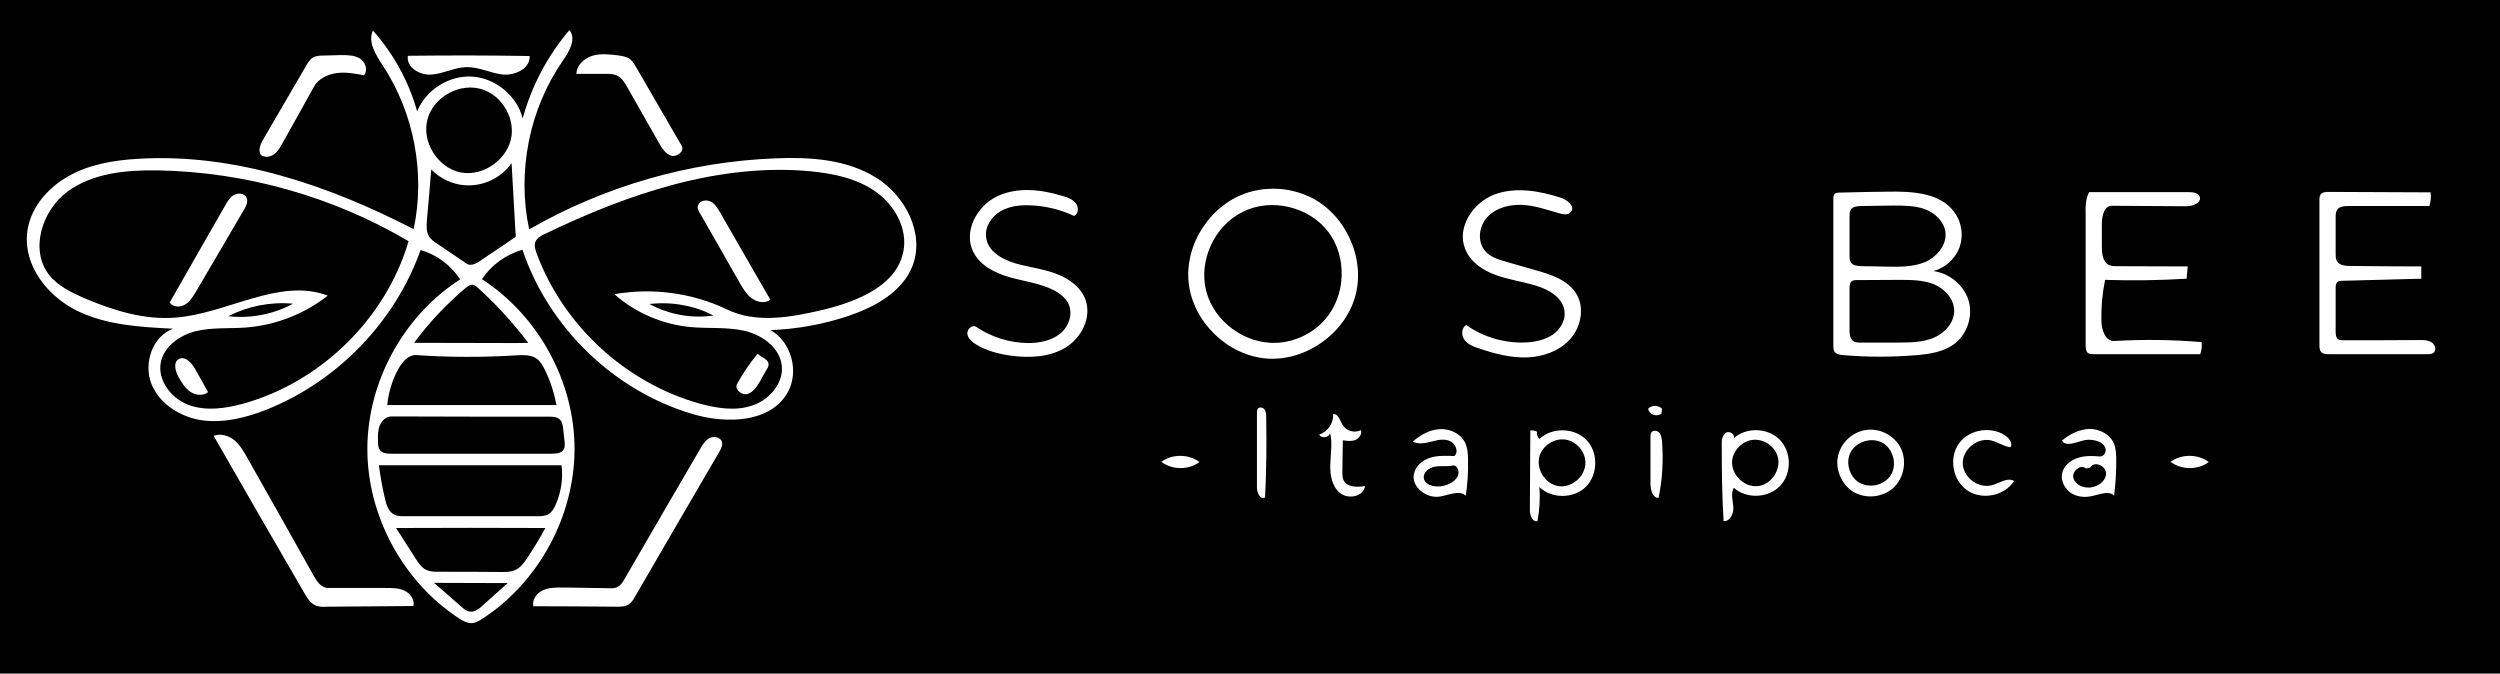 <?xml version="1.0" encoding="utf-8"?>
<!DOCTYPE svg PUBLIC "-//W3C//DTD SVG 1.1//EN" "http://www.w3.org/Graphics/SVG/1.1/DTD/svg11.dtd">

<svg version="1.1" id="Contours" xmlns="http://www.w3.org/2000/svg" xmlns:xlink="http://www.w3.org/1999/xlink" x="0px" y="0px" width="1080" height="291" viewBox="0 0 1080 291" xml:space="preserve" stroke="black" fill="none" stroke-linecap='round' stroke-linejoin='round'>
<desc xmlns:shape="http://adobe.com/products/shape">
</desc>
<path d='M1080.0 0.0 C1080.0 97.0 1080.0 194.0 1080.0 291.0 C720.0 291.0 360.0 291.0 0.0 291.0 C0.0 194.0 0.0 97.0 0.0 0.0 C360.0 0.0 720.0 0.0 1080.0 0.0 M225.8 51.2 C223.4 41.5 214.2 33.8 204.1 33.1 C194.1 32.4 184.0 38.8 180.2 48.1 C176.6 35.2 170.0 23.2 161.1 13.2 C158.8 18.1 162.3 23.6 165.3 28.2 C178.9 48.8 183.8 74.9 178.7 99.0 C141.9 80.0 101.1 66.1 59.7 68.6 C49.2 69.2 38.5 71.0 29.4 76.2 C20.2 81.4 12.7 90.4 11.7 100.9 C10.3 115.0 20.7 128.1 33.4 134.3 C46.1 140.5 60.7 141.3 74.8 142.0 C65.9 145.2 61.9 156.9 65.4 165.8 C68.9 174.6 78.1 180.3 87.5 181.6 C97.0 182.8 106.5 180.4 115.3 176.9 C145.8 164.7 170.7 139.0 181.7 108.0 C188.7 110.0 194.8 114.6 198.8 120.7 C174.4 136.3 158.8 164.8 158.7 193.7 C158.6 222.7 174.0 251.2 198.2 267.1 C199.9 268.2 201.9 269.3 204.0 269.2 C205.6 269.0 207.0 268.2 208.4 267.3 C232.7 251.5 248.2 223.0 248.2 193.9 C248.2 164.9 232.6 136.4 208.2 120.6 C212.2 114.5 218.6 109.9 225.7 107.9 C237.0 141.5 265.3 168.9 299.3 178.9 C313.9 183.2 333.1 182.7 340.4 169.3 C345.3 160.3 341.8 147.7 332.9 142.6 C344.3 142.2 355.7 140.1 366.5 136.5 C378.0 132.6 389.8 126.1 394.2 114.9 C399.6 100.9 391.1 84.5 378.4 76.7 C365.7 68.8 350.0 67.8 335.1 68.4 C297.8 69.8 260.9 80.5 228.6 99.1 C223.3 74.3 228.6 47.2 243.1 26.3 C245.9 22.3 249.1 16.8 246.0 13.0 C236.6 24.0 229.6 37.2 225.8 51.2 M815.4 82.8 C808.6 82.9 801.7 83.0 794.9 83.2 C794.0 83.2 793.0 83.2 792.5 83.9 C792.0 84.4 792.0 85.2 792.0 85.9 C792.0 107.1 792.0 128.2 792.0 149.3 C792.0 150.2 792.0 151.1 792.5 151.9 C793.2 153.0 794.8 153.3 796.2 153.4 C806.4 154.3 816.8 154.3 827.1 153.5 C833.4 153.0 840.1 152.1 845.0 148.0 C850.2 143.6 852.4 135.9 850.3 129.4 C848.1 122.9 842.0 118.0 835.2 117.1 C840.3 115.8 844.7 111.8 846.5 106.9 C848.3 101.9 847.5 96.1 844.4 91.8 C838.3 83.2 826.0 82.6 815.4 82.8 M548.0 81.6 C545.2 81.7 542.4 82.2 539.7 83.0 C523.3 87.8 511.7 105.2 513.5 122.1 C515.3 139.1 530.4 153.6 547.3 154.9 C564.3 156.1 581.3 143.9 585.6 127.5 C589.9 111.0 580.9 92.0 565.5 84.9 C560.0 82.4 554.0 81.2 548.0 81.6 M904.4 153.0 C919.8 153.0 935.1 153.0 950.5 153.0 C951.1 151.3 951.3 149.5 951.1 147.8 C938.5 146.7 925.9 146.6 913.4 147.3 C909.4 147.5 907.8 142.3 907.8 138.4 C907.7 132.5 908.2 126.7 909.4 120.9 C921.1 121.3 932.9 121.1 944.6 120.4 C944.8 118.6 944.9 116.9 945.1 115.1 C935.0 115.1 924.9 115.0 914.9 115.0 C913.5 115.0 912.1 115.0 910.9 114.4 C908.3 112.9 908.0 109.4 908.0 106.5 C908.0 103.2 908.0 99.9 908.0 96.6 C908.0 93.3 909.0 88.9 912.3 88.9 C923.0 89.0 933.7 89.0 944.4 89.1 C947.2 89.1 951.1 87.7 950.3 85.1 C949.7 83.3 947.4 83.0 945.5 83.0 C931.2 83.0 916.8 83.0 902.5 83.0 C901.0 85.8 900.9 89.2 901.0 92.4 C901.0 111.3 901.0 130.3 901.0 149.2 C901.0 150.4 901.1 151.8 902.0 152.5 C902.7 153.0 903.6 153.0 904.4 153.0 M1009.0 93.9 C1009.0 92.8 1009.0 91.6 1009.7 90.6 C1010.7 89.1 1012.8 89.0 1014.7 89.0 C1026.3 89.0 1037.9 89.0 1049.5 89.0 C1050.1 87.1 1050.3 85.1 1050.0 83.1 C1035.3 83.0 1020.5 83.0 1005.8 82.9 C1004.7 82.9 1003.3 83.0 1002.6 83.9 C1002.0 84.6 1002.0 85.6 1002.0 86.5 C1002.0 107.3 1002.0 128.2 1002.0 149.0 C1002.0 150.1 1002.0 151.3 1002.8 152.1 C1003.6 153.0 1004.9 153.0 1006.1 153.0 C1020.2 153.0 1034.4 153.0 1048.5 153.0 C1049.5 153.0 1050.5 153.0 1051.3 152.4 C1052.6 151.3 1052.0 148.9 1050.6 148.0 C1049.2 147.0 1047.4 146.9 1045.6 146.9 C1034.6 147.0 1023.5 147.0 1012.5 147.0 C1011.6 147.0 1010.7 147.0 1010.0 146.5 C1009.1 145.8 1009.0 144.4 1009.0 143.2 C1009.0 137.0 1009.0 130.9 1009.0 124.7 C1009.0 123.6 1009.0 122.4 1009.9 121.7 C1010.5 121.3 1011.2 121.3 1011.9 121.3 C1023.3 121.0 1034.7 120.7 1046.0 120.4 C1046.0 118.6 1046.0 116.9 1046.0 115.1 C1035.8 115.1 1025.7 115.0 1015.5 114.9 C1013.3 114.9 1010.6 114.7 1009.5 112.7 C1009.0 111.8 1009.0 110.6 1009.0 109.6 C1009.0 104.4 1009.0 99.2 1009.0 93.9 M638.9 150.5 C645.6 152.8 652.5 154.6 659.6 154.4 C666.6 154.2 673.8 151.6 678.5 146.3 C683.1 141.0 684.6 132.7 680.9 126.8 C677.2 120.9 670.0 118.6 663.3 116.7 C659.2 115.5 655.2 114.4 651.1 113.2 C647.5 112.2 643.7 111.1 641.4 108.2 C638.0 104.0 639.0 97.3 642.8 93.5 C646.6 89.6 652.3 88.3 657.7 88.5 C663.1 88.8 668.2 90.6 673.4 92.1 C675.2 92.7 677.6 93.0 678.7 91.5 C680.5 89.1 677.1 86.3 674.2 85.4 C664.9 82.4 654.5 80.6 645.4 84.1 C636.2 87.7 629.3 98.3 632.9 107.4 C635.0 113.0 640.4 116.7 645.9 118.7 C651.5 120.8 657.5 121.6 663.2 123.3 C669.0 125.0 675.4 128.6 675.9 134.7 C676.3 138.5 674.0 142.3 670.9 144.5 C667.7 146.7 663.8 147.6 659.9 147.9 C650.6 148.5 641.0 145.8 633.4 140.4 C631.3 141.6 631.2 144.9 632.7 146.9 C634.2 148.8 636.6 149.8 638.9 150.5 M464.0 93.3 C465.9 92.4 466.1 89.6 464.8 87.9 C463.6 86.2 461.5 85.4 459.5 84.8 C450.2 81.9 439.8 80.6 431.0 84.7 C422.1 88.8 416.1 99.9 420.4 108.7 C423.3 114.7 429.9 118.0 436.3 119.8 C442.7 121.6 449.6 122.4 455.5 125.5 C458.0 126.9 460.4 128.7 461.6 131.3 C463.7 135.8 461.6 141.3 457.8 144.3 C453.9 147.3 448.8 148.2 444.0 148.2 C436.1 148.1 428.2 145.6 421.7 141.2 C420.0 140.1 417.7 142.2 417.9 144.2 C418.1 146.2 419.9 147.6 421.5 148.7 C426.2 151.6 431.7 153.0 437.1 153.7 C445.1 154.7 453.5 154.3 460.4 150.1 C467.2 145.9 471.6 137.3 469.0 129.7 C467.2 124.4 462.3 120.7 457.1 118.6 C452.0 116.5 446.4 115.7 441.0 114.4 C434.3 112.8 426.8 109.3 426.0 102.5 C425.4 98.1 428.2 93.7 432.0 91.4 C435.8 89.1 440.5 88.5 444.9 88.7 C451.5 88.9 458.1 90.5 464.0 93.3 M166.7 254.0 C158.4 254.0 150.1 254.0 141.7 254.0 C138.8 254.0 136.9 251.2 135.5 248.7 C126.0 231.7 116.5 214.8 106.9 197.9 C105.4 195.1 103.7 192.3 101.3 190.2 C98.8 188.2 95.3 187.1 92.3 188.3 C105.4 211.1 118.5 233.9 131.7 256.6 C132.8 258.4 134.0 260.4 136.0 261.4 C137.5 262.2 139.3 262.2 141.1 262.1 C153.6 262.0 166.1 261.9 178.6 261.8 C179.2 259.2 177.3 256.4 174.8 255.2 C172.3 254.0 169.4 254.0 166.7 254.0 M230.4 261.9 C242.4 261.9 254.4 262.0 266.4 262.1 C268.2 262.1 270.1 262.1 271.6 261.1 C272.8 260.3 273.6 259.1 274.3 257.8 C286.4 236.9 298.6 216.0 310.8 195.1 C311.5 193.8 312.3 192.3 311.9 190.9 C311.3 188.9 308.5 188.3 306.6 189.2 C304.7 190.2 303.5 192.1 302.5 193.9 C291.5 212.7 280.6 231.5 269.7 250.3 C269.0 251.5 268.2 252.8 267.0 253.4 C265.8 254.2 264.3 254.2 262.9 254.1 C256.2 254.0 249.6 253.9 243.0 253.8 C240.1 253.8 237.1 253.8 234.5 255.0 C231.9 256.2 229.8 259.0 230.4 261.9 M147.3 23.8 C144.8 23.9 142.2 23.9 139.6 24.0 C138.1 24.0 136.6 24.1 135.3 24.8 C133.9 25.6 133.1 27.0 132.3 28.3 C126.1 38.9 120.0 49.4 113.9 59.9 C112.6 62.1 111.4 64.7 112.6 66.8 C114.1 68.2 116.6 67.9 118.3 66.7 C120.0 65.6 121.0 63.7 122.0 61.9 C126.6 53.8 131.1 45.6 135.6 37.5 C137.5 34.0 141.5 32.1 145.4 31.6 C149.3 31.0 153.3 31.8 157.2 32.5 C159.1 30.4 157.9 26.8 155.5 25.3 C153.1 23.8 150.1 23.8 147.3 23.8 M249.0 31.9 C253.1 31.9 257.3 31.9 261.4 31.9 C263.2 31.9 265.1 31.9 266.7 32.7 C268.7 33.7 269.9 35.8 271.0 37.7 C275.6 45.8 280.2 53.8 284.7 61.8 C286.0 64.1 287.6 66.6 290.1 67.3 C292.6 67.9 295.8 65.2 294.5 63.0 C287.9 51.6 281.3 40.3 274.8 29.0 C274.0 27.7 273.2 26.3 272.0 25.4 C270.5 24.4 268.7 24.2 266.9 23.9 C263.2 23.5 259.4 23.0 255.9 24.1 C252.3 25.2 249.1 28.2 249.0 31.9 M744.6 225.1 C747.4 225.4 749.0 221.8 748.8 219.0 C748.6 216.2 747.6 213.2 749.0 210.7 C754.4 215.6 763.9 215.3 769.0 209.9 C774.1 204.6 774.0 195.2 768.8 189.9 C763.6 184.7 754.2 184.4 748.8 189.5 C750.1 188.0 747.2 185.8 745.5 187.0 C743.9 188.1 743.7 190.5 743.8 192.5 C743.8 203.3 743.9 214.2 744.6 225.1 M664.0 186.5 C663.1 186.0 662.1 185.8 661.1 186.0 C661.0 197.5 661.0 208.9 660.9 220.4 C660.9 222.6 662.0 225.7 664.2 225.1 C665.1 220.3 665.4 215.3 665.0 210.4 C670.4 215.6 679.9 215.5 685.2 210.2 C690.4 204.9 690.5 195.3 685.3 190.0 C680.0 184.7 670.5 184.5 665.1 189.6 C664.2 188.9 663.8 187.6 664.0 186.5 M622.1 214.5 C625.9 213.9 630.3 211.6 633.2 214.1 C634.0 209.1 634.3 204.0 634.2 199.0 C634.2 196.2 634.0 193.2 632.7 190.8 C630.6 187.0 626.0 185.1 621.8 185.4 C617.5 185.7 613.5 187.9 610.3 190.8 C612.8 192.0 615.7 191.5 618.3 190.8 C620.9 190.1 623.8 189.4 626.3 190.5 C628.8 191.5 630.3 195.2 628.3 197.0 C624.8 196.9 621.2 196.7 617.9 197.7 C614.5 198.8 611.5 201.3 610.8 204.8 C609.7 210.5 616.3 215.5 622.1 214.5 M913.3 191.8 C911.7 187.7 907.1 185.3 902.7 185.3 C898.3 185.4 894.2 187.5 890.8 190.3 C892.2 193.0 896.2 191.3 899.2 190.5 C901.3 189.8 903.5 189.8 905.6 190.4 C907.3 190.9 908.9 191.8 909.5 193.5 C910.1 195.1 908.9 197.3 907.2 197.2 C903.9 196.9 900.5 196.8 897.4 197.9 C894.3 198.9 891.4 201.4 890.8 204.6 C890.2 207.8 892.0 211.2 894.7 213.0 C897.5 214.8 901.0 215.0 904.2 214.2 C907.3 213.5 911.0 211.9 913.3 214.1 C914.0 208.6 914.3 203.0 914.2 197.5 C914.1 195.5 914.0 193.6 913.3 191.8 M228.8 24.2 C211.3 23.9 193.7 23.9 176.2 24.1 C175.4 29.2 181.6 32.7 186.6 32.2 C191.7 31.8 196.4 29.1 201.5 29.0 C206.9 28.9 211.9 31.6 217.2 32.2 C222.6 32.7 229.2 29.5 228.8 24.2 M821.0 193.3 C818.3 188.2 812.3 185.0 806.6 185.7 C800.8 186.3 795.7 190.7 794.2 196.3 C792.5 202.3 795.4 209.3 800.7 212.5 C806.1 215.7 813.5 214.9 818.1 210.6 C822.6 206.3 823.9 198.9 821.0 193.3 M868.5 193.2 C869.5 191.8 868.3 189.8 867.0 188.7 C861.0 183.9 851.0 185.2 846.4 191.4 C841.8 197.6 843.4 207.4 849.8 211.8 C856.1 216.2 865.9 214.3 870.1 207.8 C867.3 206.1 864.0 208.6 860.9 209.5 C855.0 211.4 848.1 206.4 847.9 200.3 C847.7 194.1 854.4 188.8 860.3 190.3 C863.2 191.0 865.6 192.9 868.5 193.2 M587.9 185.8 C585.2 187.3 581.4 186.1 579.9 183.4 C578.8 181.5 578.1 178.6 575.9 178.9 C576.2 182.8 573.5 186.6 569.9 187.7 C570.7 189.6 574.3 189.1 574.6 187.0 C575.7 191.4 574.8 196.0 574.7 200.6 C574.5 205.1 575.4 210.2 578.9 213.0 C582.5 215.9 589.1 214.5 589.7 210.0 C586.3 210.5 581.8 210.6 580.4 207.4 C579.9 206.3 579.9 205.1 579.9 203.9 C580.0 199.3 580.0 194.8 580.1 190.2 C581.9 190.5 583.8 190.7 585.5 190.1 C587.1 189.4 588.5 187.5 587.9 185.8 M546.5 214.9 C547.1 203.3 547.2 191.7 547.0 180.0 C547.0 178.9 546.9 177.8 546.3 176.9 C545.6 176.0 544.1 175.7 543.4 176.5 C543.1 177.0 543.0 177.7 543.0 178.3 C543.0 189.1 543.0 199.8 543.0 210.6 C543.0 212.9 544.6 216.2 546.5 214.9 M716.5 215.1 C718.2 207.0 718.6 198.8 718.0 190.6 C717.8 189.3 717.7 187.9 716.8 186.9 C716.0 186.0 714.2 185.7 713.5 186.7 C713.0 187.3 713.0 188.0 713.0 188.7 C713.0 195.4 713.0 202.1 713.0 208.7 C713.0 211.5 713.8 215.1 716.5 215.1 M518.2 199.6 C513.5 196.1 506.5 196.0 501.7 199.5 C506.4 203.1 513.5 203.1 518.2 199.6 M954.2 199.6 C949.5 196.1 942.5 196.0 937.7 199.5 C942.4 203.1 949.5 203.1 954.2 199.6 M717.7 179.0 C717.8 178.2 717.9 177.4 718.0 176.6 C716.5 175.0 713.5 174.9 712.0 176.6 C712.3 178.9 715.5 180.2 717.4 178.9 ' fill ="#000000" stroke="none"/>
<path d='M903.0 202.0 C904.5 199.0 909.8 201.1 909.8 204.5 C909.8 207.8 906.4 210.2 903.1 210.6 C900.0 210.9 896.5 209.5 895.7 206.5 C894.9 203.6 898.9 200.3 901.1 202.4 ' fill ="#000000" stroke="none"/>
<path d='M615.1 206.6 C614.7 204.0 617.4 202.0 619.9 201.6 C622.4 201.1 625.1 201.7 627.6 201.1 C628.7 200.9 629.6 201.9 629.9 202.9 C631.1 206.7 626.3 209.7 622.3 210.1 C619.3 210.4 615.5 209.5 615.1 206.6 ' fill ="#000000" stroke="none"/>
<path d='M280.5 131.3 C285.5 130.8 290.5 130.9 295.4 131.9 C299.9 132.7 304.2 134.2 308.2 136.3 C298.8 137.7 288.9 135.9 280.5 131.3 ' fill ="#000000" stroke="none"/>
<path d='M126.6 131.2 C118.1 135.8 108.2 137.7 98.6 136.6 C107.2 132.2 117.0 130.3 126.6 131.2 ' fill ="#000000" stroke="none"/>
<path d='M748.3 198.8 C748.9 194.3 752.8 190.4 757.4 190.0 C761.9 189.6 766.5 192.6 767.9 197.0 C769.7 202.7 765.2 209.5 759.3 210.0 C753.3 210.6 747.6 204.8 748.3 198.8 ' fill ="#000000" stroke="none"/>
<path d='M799.4 195.5 C801.9 190.7 808.6 188.7 813.3 191.3 C817.9 194.0 819.7 200.8 816.8 205.3 C813.9 209.9 807.0 211.2 802.6 208.1 C798.8 205.4 797.3 199.7 799.4 195.5 ' fill ="#000000" stroke="none"/>
<path d='M684.9 199.9 C684.9 205.8 679.0 210.9 673.2 210.0 C667.5 209.1 663.4 202.5 665.1 196.9 C666.6 192.3 671.6 189.2 676.3 189.9 C681.1 190.7 684.9 195.1 684.9 199.9 ' fill ="#000000" stroke="none"/>
<path d='M199.2 262.0 C195.3 258.6 191.4 255.2 187.5 251.8 C198.1 251.8 208.7 251.9 219.3 251.9 C215.8 255.0 212.3 258.2 208.8 261.3 C207.1 262.9 205.1 264.6 202.8 264.2 C201.4 263.9 200.3 263.0 199.2 262.0 ' fill ="#000000" stroke="none"/>
<path d='M817.7 88.8 C822.4 88.8 827.1 88.8 831.4 90.3 C835.8 91.9 839.7 95.5 840.4 100.1 C841.2 105.6 836.9 110.8 831.9 113.1 C826.8 115.3 821.0 115.3 815.4 115.2 C811.7 115.1 808.0 115.0 804.3 115.0 C802.6 114.9 800.6 114.8 799.6 113.4 C799.0 112.5 799.0 111.3 799.0 110.2 C799.0 104.7 799.0 99.1 799.0 93.5 C799.0 92.5 799.0 91.5 799.5 90.6 C800.4 89.2 802.5 89.0 804.2 89.0 C808.7 88.9 813.2 88.9 817.7 88.8 ' fill ="#000000" stroke="none"/>
<path d='M844.2 133.9 C844.4 139.2 840.3 143.8 835.4 145.9 C830.6 147.9 825.1 148.0 819.9 148.0 C814.5 148.0 809.2 148.0 803.9 148.0 C802.8 148.0 801.7 148.0 800.8 147.5 C799.1 146.4 799.0 144.1 799.0 142.2 C799.0 136.3 799.0 130.5 799.0 124.6 C799.0 123.4 799.1 122.1 800.1 121.4 C800.7 121.0 801.4 121.0 802.1 121.0 C808.1 121.0 814.2 120.9 820.2 120.9 C825.3 120.9 830.5 120.9 835.2 122.7 C839.9 124.6 844.0 128.8 844.2 133.9 ' fill ="#000000" stroke="none"/>
<path d='M208.6 38.7 C216.6 41.4 222.0 50.2 221.0 58.6 C219.7 68.6 209.0 76.4 199.0 74.5 C189.1 72.5 182.0 61.2 184.7 51.5 C187.3 41.7 199.0 35.4 208.6 38.7 ' fill ="#000000" stroke="none"/>
<path d='M178.9 148.1 C185.4 139.3 193.0 131.2 201.5 124.1 C202.2 123.6 203.0 123.0 203.9 123.0 C204.8 123.0 205.7 123.6 206.4 124.3 C214.4 131.5 221.7 139.5 228.2 148.1 C225.8 148.2 223.5 148.2 221.1 148.2 C207.1 148.2 193.0 148.1 178.9 148.1 ' fill ="#000000" stroke="none"/>
<path d='M222.7 246.2 C220.9 247.1 218.7 247.1 216.7 247.1 C207.7 247.0 198.6 247.0 189.5 247.0 C187.6 247.0 185.7 247.0 184.0 246.1 C182.1 245.2 180.8 243.2 179.6 241.4 C176.8 237.0 173.9 232.5 171.1 228.1 C192.6 228.0 214.1 228.0 235.6 228.1 C233.2 232.5 230.6 236.8 227.8 241.0 C226.4 243.1 224.9 245.2 222.7 246.2 ' fill ="#000000" stroke="none"/>
<path d='M221.0 70.5 C221.6 81.1 222.2 91.7 222.8 102.3 C217.7 105.8 212.6 109.2 207.4 112.7 C205.7 113.9 203.3 115.1 201.6 113.9 C197.4 111.1 193.2 108.2 189.0 105.4 C187.5 104.4 186.0 103.4 185.2 101.8 C184.1 99.9 184.3 97.6 184.4 95.4 C185.1 88.0 185.7 80.6 186.3 73.2 C190.9 78.0 197.7 80.6 204.3 80.0 C210.9 79.5 217.2 75.9 221.0 70.5 ' fill ="#000000" stroke="none"/>
<path d='M172.2 159.2 C173.9 156.2 176.5 153.2 179.9 153.4 C194.3 154.4 208.8 154.4 223.2 153.5 C226.0 153.4 228.9 153.2 231.3 154.6 C233.3 155.8 234.5 157.9 235.5 160.0 C237.8 164.7 239.4 169.8 240.4 175.0 C216.0 175.0 191.7 175.0 167.3 175.0 C167.8 169.5 169.5 164.0 172.2 159.2 ' fill ="#000000" stroke="none"/>
<path d='M243.3 185.3 C243.5 187.1 243.7 188.9 243.9 190.8 C244.0 191.9 244.1 193.2 243.5 194.2 C242.6 195.8 240.3 196.0 238.4 196.0 C215.3 196.0 192.2 196.0 169.0 196.0 C167.3 196.0 165.4 195.9 164.3 194.6 C163.4 193.6 163.3 192.1 163.3 190.8 C163.2 188.5 163.2 186.1 164.0 183.9 C164.9 181.8 166.8 179.9 169.1 179.9 C191.9 180.0 214.7 180.0 237.4 180.0 C238.9 180.0 240.6 180.1 241.7 181.1 C242.9 182.1 243.1 183.8 243.3 185.3 ' fill ="#000000" stroke="none"/>
<path d='M174.5 223.0 C173.1 223.0 171.7 223.0 170.5 222.4 C167.9 221.2 166.9 218.2 166.3 215.4 C165.2 210.7 164.3 205.9 163.7 201.0 C190.0 201.0 216.3 201.0 242.6 201.0 C243.3 206.6 242.4 212.5 240.2 217.7 C239.5 219.4 238.5 221.2 236.9 222.2 C235.4 223.0 233.6 223.0 231.8 223.0 C212.7 223.0 193.6 223.0 174.5 223.0 ' fill ="#000000" stroke="none"/>
<path d='M551.6 148.1 C538.0 148.8 524.5 139.0 521.1 125.8 C517.7 112.6 524.6 97.5 536.9 91.5 C549.1 85.4 565.3 89.2 573.7 100.0 C582.0 110.8 581.5 127.5 572.6 137.8 C567.4 143.9 559.6 147.7 551.6 148.1 ' fill ="#000000" stroke="none"/>
<path d='M355.3 133.9 C341.6 137.1 326.7 139.8 314.1 133.7 C299.1 126.5 281.8 124.2 265.4 127.1 C274.6 135.2 286.3 140.2 298.4 141.3 C306.1 142.0 314.0 141.2 321.6 142.9 C329.2 144.7 336.7 150.0 337.7 157.7 C338.7 165.4 332.5 172.6 325.2 175.1 C317.9 177.7 309.9 176.4 302.4 174.4 C270.4 165.5 243.3 140.6 231.8 109.4 C231.3 107.9 230.7 106.2 231.2 104.7 C231.9 102.8 233.8 101.8 235.5 101.0 C271.4 83.7 310.7 70.3 350.3 74.0 C360.2 75.0 370.3 77.1 378.4 82.9 C386.5 88.6 392.1 98.7 390.3 108.4 C387.5 123.5 370.2 130.3 355.3 133.9 M319.5 122.1 C321.0 124.6 322.4 127.2 324.8 128.9 C327.1 130.6 330.4 131.2 332.8 129.5 C325.6 117.0 318.3 104.4 311.1 91.8 C309.9 89.8 308.7 87.7 306.6 86.9 C304.4 86.0 301.4 87.2 301.4 89.5 C301.4 90.4 301.9 91.2 302.3 92.0 C308.1 102.0 313.8 112.1 319.5 122.1 M328.3 164.8 C329.2 163.1 330.2 161.3 331.2 159.6 C331.7 158.9 332.1 158.1 332.0 157.3 C331.9 155.0 328.8 154.4 327.3 152.8 C323.9 156.9 320.9 161.3 318.4 165.9 C317.2 168.2 320.4 170.9 322.9 170.2 C325.4 169.5 326.9 167.0 328.3 164.8 ' fill ="#000000" stroke="none"/>
<path d='M68.2 73.6 C106.1 74.3 143.8 84.9 176.5 104.2 C166.7 137.6 138.6 165.1 105.0 174.4 C97.3 176.5 88.9 177.7 81.4 174.9 C73.9 172.1 67.9 164.2 69.5 156.4 C71.0 149.4 77.9 144.7 84.8 143.0 C91.8 141.4 99.0 142.0 106.1 141.5 C119.0 140.5 131.5 135.7 141.6 127.7 C120.5 119.8 98.3 135.5 75.8 137.2 C62.3 138.3 48.9 134.1 36.4 128.8 C30.7 126.3 24.9 123.5 21.1 118.6 C12.8 107.8 18.2 90.9 29.1 82.8 C40.1 74.7 54.6 73.4 68.2 73.6 M73.3 130.7 C74.6 132.7 77.8 132.9 79.9 131.6 C82.0 130.4 83.3 128.2 84.6 126.1 C91.5 114.3 98.5 102.4 105.4 90.6 C106.4 89.0 107.3 87.0 106.5 85.4 C105.7 83.5 102.9 83.2 101.1 84.2 C99.3 85.2 98.2 87.1 97.2 88.9 C89.2 102.8 81.3 116.7 73.3 130.7 M77.1 155.2 C74.7 156.7 75.8 160.5 77.2 163.0 C78.6 165.4 80.0 167.8 82.3 169.3 C84.6 170.8 87.8 171.1 89.9 169.4 C88.1 166.1 86.2 162.8 84.3 159.4 C82.8 156.7 79.8 153.5 77.1 155.2 ' fill ="#000000" stroke="none"/>

</svg>
